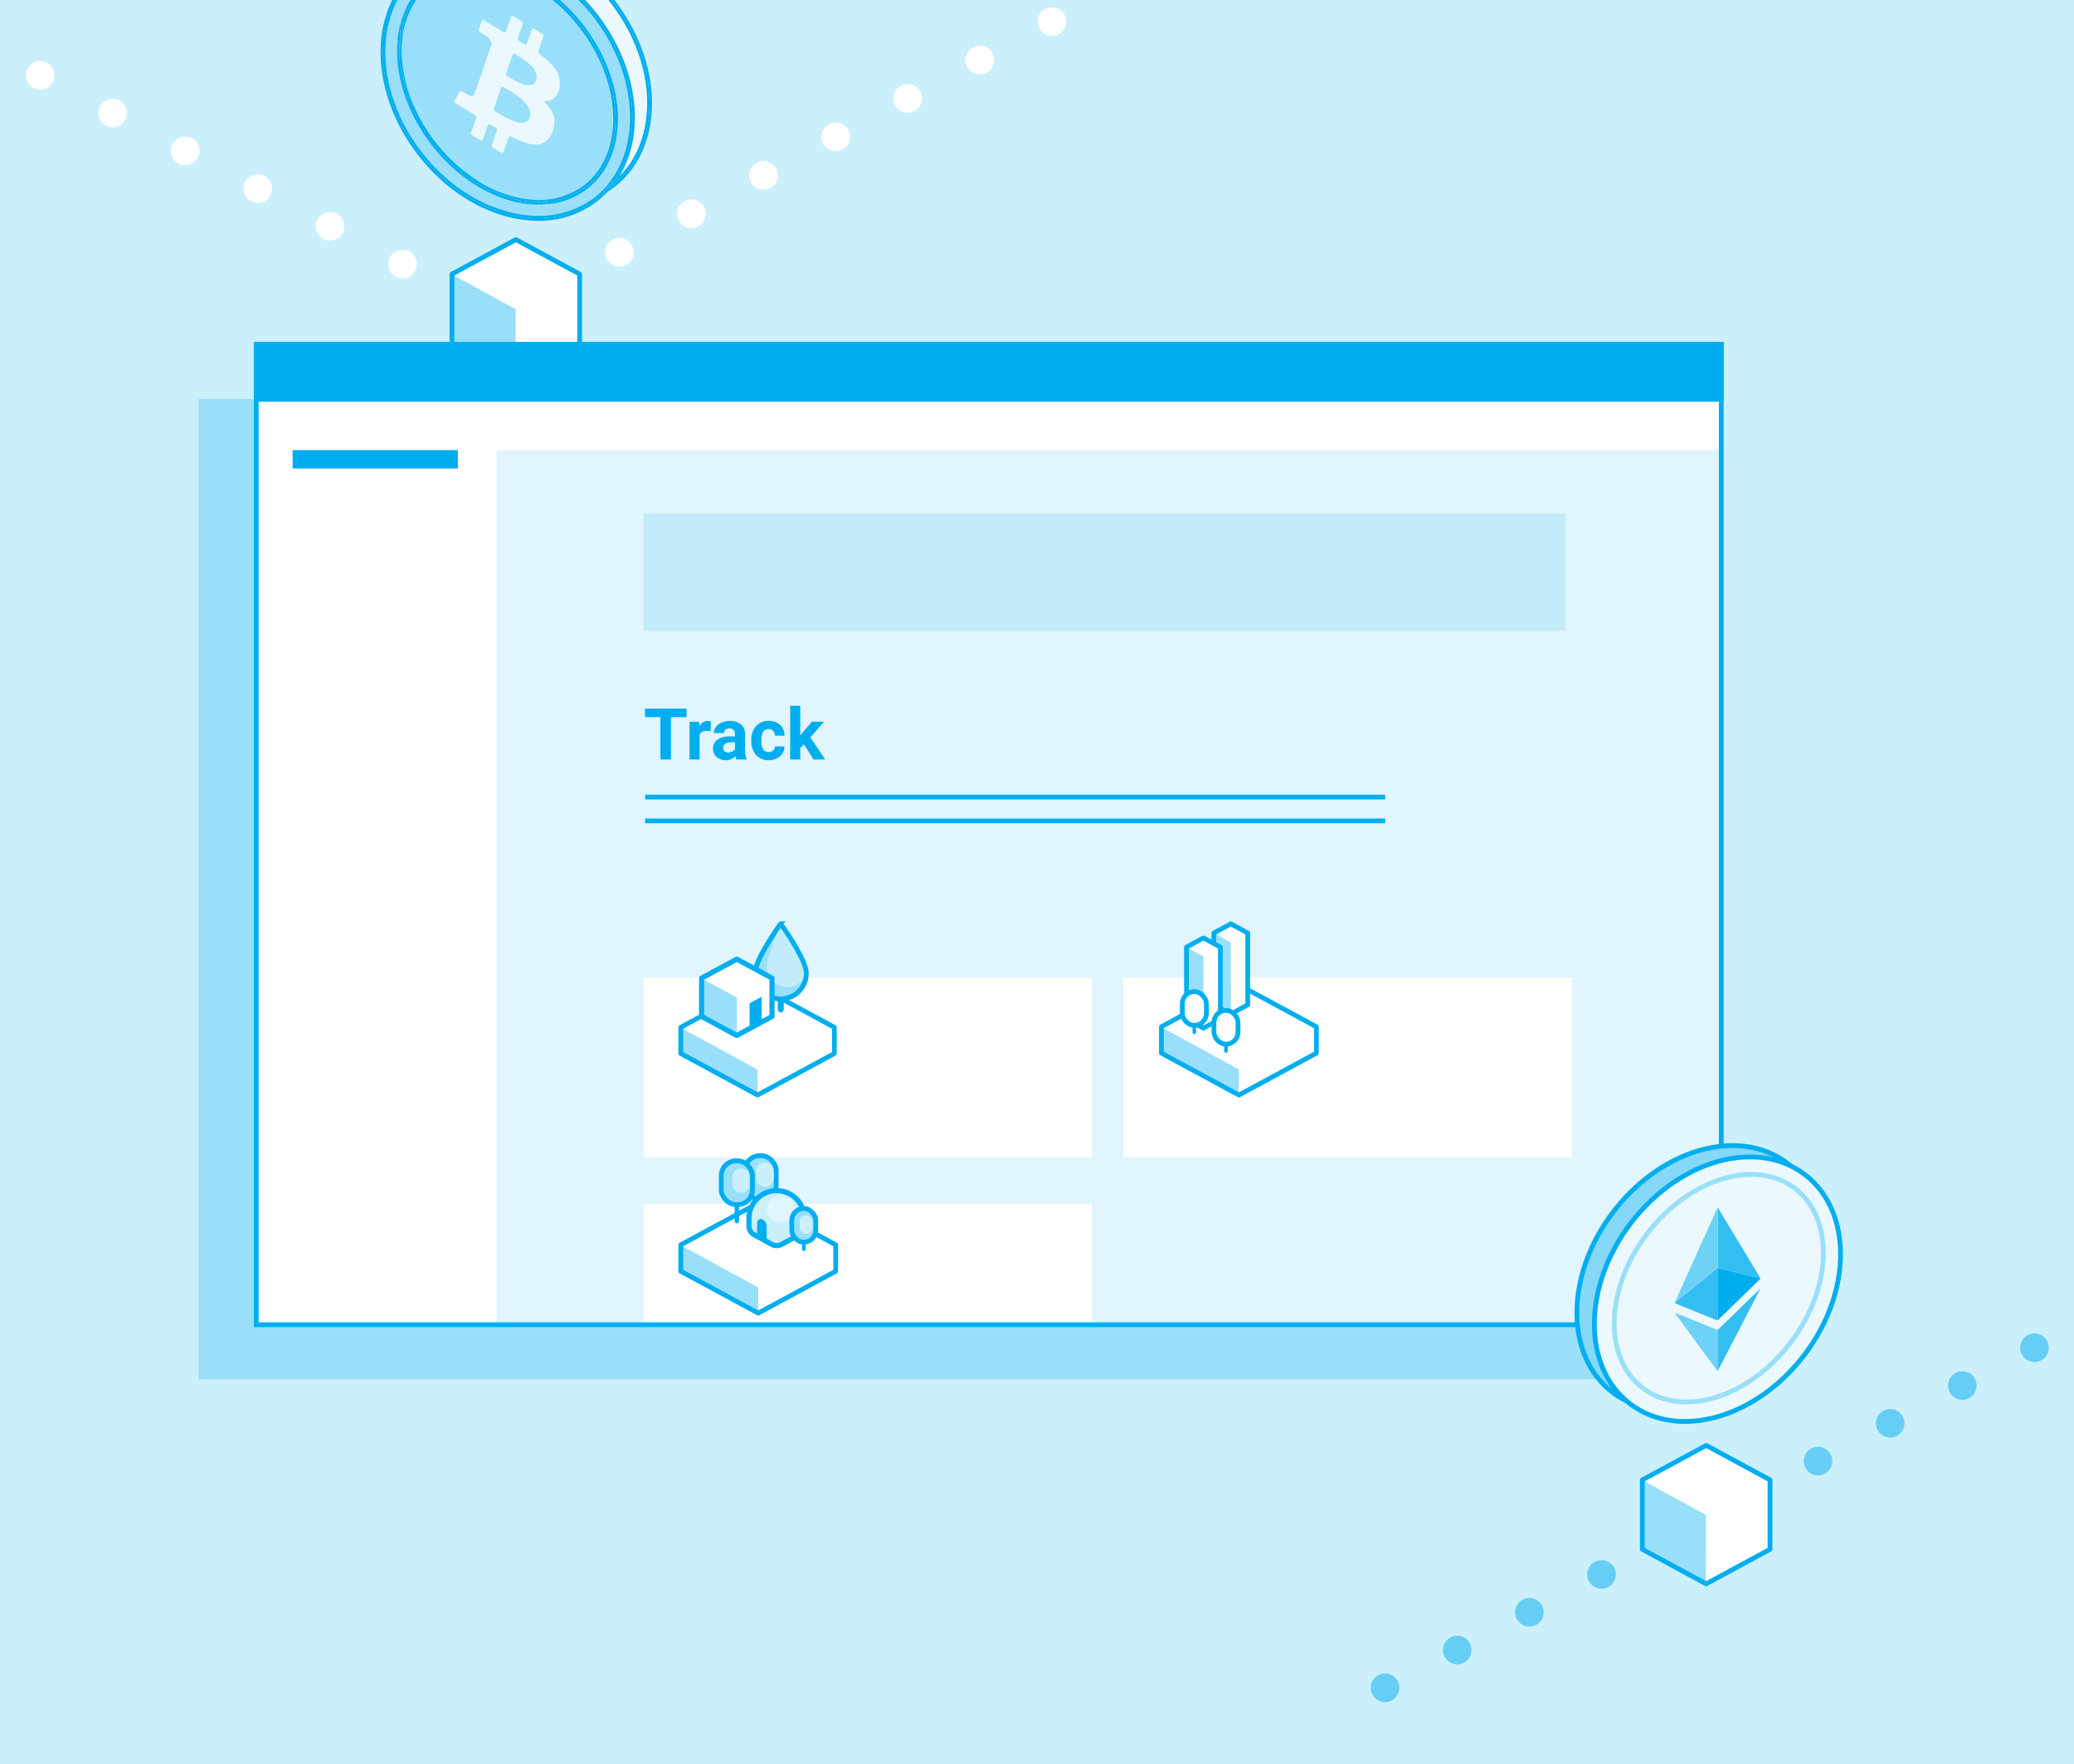 <svg id="Layer_1" data-name="Layer 1" xmlns="http://www.w3.org/2000/svg" xmlns:xlink="http://www.w3.org/1999/xlink" viewBox="0 0 870 740"><defs><style>.cls-1,.cls-15,.cls-2,.cls-7{fill:none;}.cls-11,.cls-14,.cls-15,.cls-16,.cls-17,.cls-19,.cls-2,.cls-20,.cls-7{stroke:#00aeef;}.cls-11,.cls-14,.cls-16,.cls-19,.cls-2,.cls-20,.cls-21{stroke-miterlimit:10;}.cls-11,.cls-14,.cls-16,.cls-19,.cls-2,.cls-20,.cls-21,.cls-7{stroke-width:2px;}.cls-3{clip-path:url(#clip-path);}.cls-17,.cls-4{fill:#cceffc;}.cls-16,.cls-5{fill:#fff;}.cls-14,.cls-6{fill:#99dff9;}.cls-15,.cls-17,.cls-7{stroke-linejoin:round;}.cls-20,.cls-21,.cls-8{fill:#ebf9fe;}.cls-11,.cls-9{fill:#00aeef;}.cls-10{fill:#e0f5fd;}.cls-12{fill:#c2ecfb;}.cls-13{clip-path:url(#clip-path-2);}.cls-15,.cls-17{stroke-width:2.15px;}.cls-18{fill:#66cef5;}.cls-19{fill:#85d8f7;}.cls-21{stroke:#99dff9;}.cls-22{fill:#33bef2;}.cls-23{fill:#6ed1f6;}</style><clipPath id="clip-path"><rect class="cls-1" width="870" height="740"/></clipPath><clipPath id="clip-path-2"><path class="cls-2" d="M338.24,408.23a10.77,10.77,0,1,1-21.54,0c0-6,10.77-20.8,10.77-20.8S338.24,402.28,338.24,408.23Z"/></clipPath></defs><title>Wallet3</title><g class="cls-3"><rect class="cls-4" width="870" height="740"/><circle class="cls-5" cx="16.87" cy="31.59" r="6"/><circle class="cls-5" cx="47.26" cy="47.43" r="6"/><circle class="cls-5" cx="77.66" cy="63.27" r="6"/><circle class="cls-5" cx="108.06" cy="79.1" r="6"/><circle class="cls-5" cx="138.46" cy="94.94" r="6"/><circle class="cls-5" cx="168.85" cy="110.77" r="6"/><circle class="cls-5" cx="199.25" cy="126.61" r="6"/><circle class="cls-5" cx="229.55" cy="121.92" r="6"/><circle class="cls-5" cx="259.79" cy="105.8" r="6"/><circle class="cls-5" cx="290.04" cy="89.67" r="6"/><circle class="cls-5" cx="320.28" cy="73.55" r="6"/><circle class="cls-5" cx="350.53" cy="57.42" r="6"/><circle class="cls-5" cx="380.77" cy="41.3" r="6"/><circle class="cls-5" cx="411.02" cy="25.17" r="6"/><circle class="cls-5" cx="441.26" cy="9.05" r="6"/><polygon class="cls-5" points="189.58 144.08 216.36 158.55 243.14 144.08 243.14 114.96 216.56 100.31 189.58 114.96 189.58 144.08"/><polygon class="cls-6" points="216.56 158.55 216.38 129.71 189.61 115.1 189.61 144.13 216.56 158.55"/><polygon class="cls-5" points="216.19 158.55 216.37 129.71 243.14 115.1 243.14 144.13 216.19 158.55"/><polygon class="cls-7" points="189.58 144.08 216.36 158.55 243.14 144.08 243.14 114.96 216.38 100.49 189.58 114.96 189.58 144.08"/><path class="cls-8" d="M266.2,52.2A46.51,46.51,0,0,1,259.82,74c6.91-6.87,11-16.52,11.58-27.82C272.27,30,265.9,13.25,255.2,0h-9.76C258.89,14.23,267.2,33.6,266.2,52.2Z"/><path class="cls-9" d="M272.4,46.21c-.73,13.5-6.29,24.27-14.86,31.11a38.84,38.84,0,0,1-2.62,3.09c.39-.25.79-.48,1.17-.75,10.39-7.17,16.54-19,17.31-33.4.86-16.13-5.27-32.83-15.68-46.26h-1.23C267,13.33,273.27,30,272.4,46.21Z"/><path class="cls-9" d="M271.4,46.15c-.61,11.3-4.67,20.95-11.58,27.82-.71,1.16-1.47,2.28-2.28,3.35,8.57-6.84,14.13-17.61,14.86-31.11C273.27,30,267,13.33,256.49,0H255.2C265.9,13.25,272.27,30,271.4,46.15Z"/><path class="cls-6" d="M224.25,85.8a46.53,46.53,0,0,1-13.05-2.59c-25.38-8.74-45.41-37.13-44.66-63.27.05-1.44.16-2.85.32-4.24,0-.94,0-1.88.08-2.81A50.52,50.52,0,0,1,169.28,0h-2.51a45.32,45.32,0,0,0-5,18.94C160.18,48,182,79,210.4,88c13.82,4.4,27,3,37.21-4A41.72,41.72,0,0,1,233,86.61,49.18,49.18,0,0,1,224.25,85.8Z"/><path class="cls-6" d="M242.67,0h-7.8c14.9,13,24.86,32.68,24.33,51.25h0c-.37,12.56-5.42,22.83-14.23,28.92a31,31,0,0,1-9.23,4.34,37.72,37.72,0,0,0,17.85-5.61c6.32-6.79,10-16.05,10.61-26.8C265.21,33.41,256.53,13.94,242.67,0Z"/><path class="cls-6" d="M172.2,0h-.8c-.35,1-.68,2.08-1,3.16A33.27,33.27,0,0,1,172.2,0Z"/><path class="cls-6" d="M230.77,85.53a36.8,36.8,0,0,1-4.72.32c-.6,0-1.2,0-1.8,0a49.18,49.18,0,0,0,8.77.81,41.72,41.72,0,0,0,14.59-2.55l.15-.1a35.06,35.06,0,0,0,3-2.36A40.87,40.87,0,0,1,230.77,85.53Z"/><path class="cls-6" d="M170.34,0h-1.06a50.52,50.52,0,0,0-2.34,12.89c-.05.93-.08,1.87-.08,2.81a41.58,41.58,0,0,1,1.54-7.33A46.7,46.7,0,0,1,170.34,0Z"/><path class="cls-6" d="M253.59,78.9a37.72,37.72,0,0,1-17.85,5.61,32.67,32.67,0,0,1-5,1,40.87,40.87,0,0,0,20-3.93A34,34,0,0,0,253.59,78.9Z"/><path class="cls-6" d="M170.44,3.16c.28-1.08.61-2.13,1-3.16h-1.06a46.7,46.7,0,0,0-1.94,8.37A36.61,36.61,0,0,1,170.44,3.16Z"/><path class="cls-9" d="M209.8,90a53,53,0,0,0,16,2.61,40.1,40.1,0,0,0,23.07-7,38.45,38.45,0,0,0,6-5.2,37.45,37.45,0,0,1-3.54,2C241.17,91.21,226.29,94.15,210.1,89c-28.85-9.19-50.94-40.58-49.36-70.11A46.61,46.61,0,0,1,165.65,0h-1.13a47.82,47.82,0,0,0-4.78,18.83C158.14,48.75,180.59,80.65,209.8,90Z"/><path class="cls-9" d="M245.44,0h-1.35c13.65,14.08,22.12,33.48,21.11,52.15-.52,9.78-3.59,18.11-8.49,24.57A35.52,35.52,0,0,0,259.82,74,46.51,46.51,0,0,0,266.2,52.2C267.2,33.6,258.89,14.23,245.44,0Z"/><path class="cls-9" d="M254.23,79.67a36.94,36.94,0,0,1-2.85,2.75,37.45,37.45,0,0,0,3.54-2,38.84,38.84,0,0,0,2.62-3.09A34.77,34.77,0,0,1,254.23,79.67Z"/><path class="cls-9" d="M256.71,76.72a37.18,37.18,0,0,1-2.48,3,34.77,34.77,0,0,0,3.31-2.35c.81-1.07,1.57-2.19,2.28-3.35A35.52,35.52,0,0,1,256.71,76.72Z"/><path class="cls-9" d="M210.4,88c-28.39-9-50.22-40-48.66-69.1a45.32,45.32,0,0,1,5-18.94h-1.12a46.61,46.61,0,0,0-4.91,18.89C159.16,48.42,181.25,79.81,210.1,89c16.19,5.15,31.07,2.21,41.28-6.58a38.32,38.32,0,0,1-3.77,1.64C237.42,91,224.22,92.44,210.4,88Z"/><path class="cls-9" d="M244.09,0h-1.42c13.86,13.94,22.54,33.41,21.53,52.1-.57,10.75-4.29,20-10.61,26.8.46-.29.92-.57,1.36-.88.61-.42,1.19-.85,1.76-1.3,4.9-6.46,8-14.79,8.49-24.57C266.21,33.48,257.74,14.08,244.09,0Z"/><path class="cls-9" d="M254.23,79.67a36.09,36.09,0,0,1-3.44,1.93,35.06,35.06,0,0,1-3,2.36l-.15.1a38.32,38.32,0,0,0,3.77-1.64A36.94,36.94,0,0,0,254.23,79.67Z"/><path class="cls-9" d="M255,78c-.44.31-.9.59-1.36.88a34,34,0,0,1-2.8,2.7,36.09,36.09,0,0,0,3.44-1.93,37.18,37.18,0,0,0,2.48-3C256.14,77.17,255.56,77.6,255,78Z"/><path class="cls-6" d="M174.08,45.47a71.37,71.37,0,0,0,24.67,29.28A79,79,0,0,1,174.08,45.47Z"/><path class="cls-6" d="M217.6,82.1a56.61,56.61,0,0,0,6.82,1.7,31.31,31.31,0,0,0,19.42-5.27c8.27-5.72,13-15.43,13.36-27.34.54-18.73-10-38.65-25.41-51.19H174.61a35,35,0,0,0-5.75,15.79C168.78,44,190.11,73.35,217.6,82.1Z"/><path class="cls-6" d="M168.78,26.27a60.57,60.57,0,0,0,5.3,19.2,79,79,0,0,0,24.67,29.28,57.21,57.21,0,0,0,13.1,6.57c1.15.4,2.29.73,3.43,1C191.71,73.91,173,50.69,168.78,26.27Z"/><path class="cls-6" d="M168.86,15.79c-.17,1.37-.27,2.77-.32,4.21a48.83,48.83,0,0,0,.24,6.27c4.24,24.42,22.93,47.64,46.5,56.09a42.92,42.92,0,0,0,9.14,1.44,56.61,56.61,0,0,1-6.82-1.7C190.11,73.35,168.78,44,168.86,15.79Z"/><path class="cls-9" d="M215,83.3c-1.14-.3-2.28-.63-3.43-1-23-7.93-41.5-32.14-43.76-56a61.61,61.61,0,0,1-.91-10.55c-.16,1.39-.27,2.8-.32,4.24-.75,26.14,19.28,54.53,44.66,63.27a46.53,46.53,0,0,0,13.05,2.59A56.9,56.9,0,0,1,217,84C216.31,83.79,215.63,83.55,215,83.3Z"/><path class="cls-9" d="M259.2,51.25h0C259.73,32.68,249.77,13,234.87,0h-1.5c15.17,12.77,25.36,32.54,24.83,51.22-.55,18.85-11.87,31.33-27.7,33.32a43.56,43.56,0,0,0,5.24,0A31,31,0,0,0,245,80.17C253.78,74.08,258.83,63.81,259.2,51.25Z"/><path class="cls-9" d="M169.37,8.6a33.86,33.86,0,0,1,4-8.6H172.2a33.27,33.27,0,0,0-1.76,3.16A47.15,47.15,0,0,0,169.37,8.6Z"/><path class="cls-9" d="M215,83.3c.67.25,1.35.49,2,.71a56.9,56.9,0,0,0,7.26,1.79c.6,0,1.2,0,1.8,0a36.8,36.8,0,0,0,4.72-.32,48.1,48.1,0,0,1-6.53-.76A43.29,43.29,0,0,1,215,83.3Z"/><path class="cls-9" d="M167.54,20c0-1.43.16-2.83.32-4.18,0-.95,0-1.9.08-2.85.08-1.56.25-3.08.46-4.57a41.58,41.58,0,0,0-1.54,7.33,61.61,61.61,0,0,0,.91,10.55A50.85,50.85,0,0,1,167.54,20Z"/><path class="cls-9" d="M230.5,84.54a37,37,0,0,1-6.26.23,48.1,48.1,0,0,0,6.53.76,32.67,32.67,0,0,0,5-1A43.56,43.56,0,0,1,230.5,84.54Z"/><path class="cls-9" d="M170.44,3.16a36.61,36.61,0,0,0-2,5.21c-.21,1.49-.38,3-.46,4.57-.05,1-.08,1.9-.08,2.85a41.22,41.22,0,0,1,1.51-7.19A47.15,47.15,0,0,1,170.44,3.16Z"/><path class="cls-9" d="M174.08,45.47a71.16,71.16,0,0,1-6.31-19.22c2.26,23.88,20.74,48.09,43.76,56,1.15.4,2.29.73,3.43,1a66.61,66.61,0,0,1-16.21-8.55A71.37,71.37,0,0,1,174.08,45.47Z"/><path class="cls-9" d="M168.86,15.79A35,35,0,0,1,174.61,0h-1.2a33.86,33.86,0,0,0-4,8.6c-.2,1.44-.35,2.9-.43,4.4C168.89,13.92,168.86,14.85,168.86,15.79Z"/><path class="cls-9" d="M257.2,51.19c-.35,11.91-5.09,21.62-13.36,27.34a31.31,31.31,0,0,1-19.42,5.27,49.65,49.65,0,0,0,6.08.74c15.83-2,27.15-14.47,27.7-33.32.53-18.68-9.66-38.45-24.83-51.22h-1.58C247.24,12.54,257.74,32.46,257.2,51.19Z"/><path class="cls-9" d="M215.28,82.36c-1.14-.31-2.28-.64-3.43-1a57.21,57.21,0,0,1-13.1-6.57A66.61,66.61,0,0,0,215,83.3a43.29,43.29,0,0,0,9.28,1.47,54,54,0,0,1-6.94-1.72C216.62,82.84,216,82.6,215.28,82.36Z"/><path class="cls-9" d="M168.78,26.27a59.85,59.85,0,0,1-.92-10.48c-.16,1.35-.28,2.75-.32,4.18a50.85,50.85,0,0,0,.23,6.28,71.16,71.16,0,0,0,6.31,19.22A60.57,60.57,0,0,1,168.78,26.27Z"/><path class="cls-9" d="M168.54,20c.05-1.44.15-2.84.32-4.21,0-.94,0-1.87.08-2.79.08-1.5.23-3,.43-4.4a41.22,41.22,0,0,0-1.51,7.19,59.85,59.85,0,0,0,.92,10.48A48.83,48.83,0,0,1,168.54,20Z"/><path class="cls-9" d="M215.28,82.36c.67.24,1.34.48,2,.69a54,54,0,0,0,6.94,1.72,37,37,0,0,0,6.26-.23,49.65,49.65,0,0,1-6.08-.74A42.92,42.92,0,0,1,215.28,82.36Z"/><path class="cls-8" d="M228.77,43.12c-.82-.79-.06-.8.36-.79,5.38.16,8.28-8.53,2.74-14.69a27.43,27.43,0,0,0-4.9-4.46c-1.18-.8-1.29-1.47-.89-2.49.66-1.67,1.17-3.43,1.8-5.12.28-.75.07-1.2-.71-1.64a30.25,30.25,0,0,1-2.7-1.63c-.91-.63-1.28-.36-1.53.45-.39,1.28-.85,2.51-1.28,3.76-.92,2.64-.91,2.61-3.64.87-.86-.55-1-1-.68-1.75.65-1.76,1.22-3.58,1.86-5.35.26-.69,0-1.15-.68-1.56-1-.57-2-1.16-2.92-1.77-.73-.45-1.07-.27-1.3.42-.56,1.77-1.25,3.47-1.77,5.26-.32,1-.8,1.22-1.88.54-2.42-1.53-4.87-2.95-7.3-4.45-.76-.47-1.18-.42-1.41.35a26.51,26.51,0,0,1-1,3c-.31.76,0,1.17.74,1.61a28.07,28.07,0,0,1,3,1.91A3.15,3.15,0,0,1,206,19.2c-.19.65-.43,1.29-.65,1.93Q202.29,30.07,199.2,39c-.5,1.44-1.31,1.65-2.81.8-.72-.4-1.43-.84-2.13-1.31s-1.26-.48-1.62.23c-.45.89-1,1.7-1.49,2.55-.86,1.51-.86,1.52.88,2.58,2.28,1.39,4.56,2.81,6.86,4.15.9.53,1.08,1,.77,1.83-.68,1.83-1.27,3.72-1.94,5.55-.26.69-.07,1.15.65,1.57.94.55,1.88,1.1,2.8,1.7.76.49,1.19.4,1.43-.34.46-1.41,1-2.76,1.46-4.17.94-3,.78-2.3,3.34-.88,1.09.61,1.21,1.23.86,2.14-.65,1.72-1.18,3.52-1.84,5.23-.3.77,0,1.19.72,1.61s1.74,1,2.59,1.57,1.37.49,1.66-.42c.56-1.82,1.25-3.56,1.82-5.37.26-.84.74-1,1.58-.52a23.07,23.07,0,0,0,4.78,2c.79.27,1.58.6,2.36.79,3.7.88,6.66.15,8.59-2.72C233.19,53.66,234,48.21,228.77,43.12Zm-9.28,8.34a8,8,0,0,1-3.74-.58,42.79,42.79,0,0,1-8-4.19,1,1,0,0,1-.54-1.29c1-2.81,1.95-5.64,2.91-8.46.2-.57.59-.68,1.19-.33a42.62,42.62,0,0,1,8.17,5.65,12.21,12.21,0,0,1,2.13,2.67C223.35,47.92,222.31,51.14,219.49,51.46ZM223,35.58a6.45,6.45,0,0,1-3.83-.36,37.14,37.14,0,0,1-6.26-3.28c-.55-.35-.74-.74-.56-1.27.88-2.53,1.76-5.06,2.62-7.59.18-.52.49-.66,1.07-.34a28.42,28.42,0,0,1,7,5C225.82,30.66,225.8,34.69,223,35.58Z"/><rect class="cls-6" x="83.29" y="167.34" width="614.53" height="411.2"/><rect class="cls-5" x="107.5" y="144.4" width="614.53" height="411.2"/><rect class="cls-10" x="208.32" y="188.79" width="514.17" height="366.69"/><rect class="cls-11" x="107.5" y="144.4" width="614.53" height="23.08"/><rect class="cls-5" x="269.99" y="410.01" width="188.09" height="75.37"/><rect class="cls-12" x="269.99" y="215.31" width="386.71" height="49.31"/><rect class="cls-5" x="471.19" y="410.01" width="188.09" height="75.37"/><path class="cls-9" d="M288,300.77h-6.53v17.76H277V300.77h-6.44v-3.56H288Z"/><path class="cls-9" d="M298.13,306.65a12.77,12.77,0,0,0-1.52-.11q-2.4,0-3.15,1.62v10.37h-4.23V302.69h4l.11,1.88a3.93,3.93,0,0,1,3.53-2.18,4.68,4.68,0,0,1,1.32.19Z"/><path class="cls-9" d="M308.91,318.53a4.88,4.88,0,0,1-.42-1.42,5.11,5.11,0,0,1-4,1.72,5.63,5.63,0,0,1-3.86-1.35,4.34,4.34,0,0,1-1.53-3.4,4.48,4.48,0,0,1,1.87-3.87,9.25,9.25,0,0,1,5.39-1.36h1.95v-.91a2.63,2.63,0,0,0-.56-1.75,2.22,2.22,0,0,0-1.78-.66,2.55,2.55,0,0,0-1.68.51,1.76,1.76,0,0,0-.61,1.41h-4.23a4.23,4.23,0,0,1,.85-2.55,5.64,5.64,0,0,1,2.4-1.84,8.69,8.69,0,0,1,3.49-.67,6.93,6.93,0,0,1,4.65,1.47,5.17,5.17,0,0,1,1.72,4.14v6.87a7.62,7.62,0,0,0,.63,3.42v.24Zm-3.5-2.94a3.63,3.63,0,0,0,1.73-.42,2.65,2.65,0,0,0,1.17-1.12v-2.72h-1.58c-2.12,0-3.25.73-3.38,2.2l0,.24a1.71,1.71,0,0,0,.56,1.31A2.17,2.17,0,0,0,305.41,315.59Z"/><path class="cls-9" d="M322.41,315.41a2.77,2.77,0,0,0,1.9-.64,2.25,2.25,0,0,0,.76-1.71h4a5.42,5.42,0,0,1-.88,2.95,5.75,5.75,0,0,1-2.36,2.08,7.49,7.49,0,0,1-3.32.74,6.87,6.87,0,0,1-5.36-2.16,8.55,8.55,0,0,1-2-6v-.28a8.47,8.47,0,0,1,2-5.85,6.82,6.82,0,0,1,5.35-2.18,6.72,6.72,0,0,1,4.77,1.69,6,6,0,0,1,1.82,4.51h-4a2.88,2.88,0,0,0-.76-2,2.52,2.52,0,0,0-1.93-.77,2.54,2.54,0,0,0-2.24,1.07,6.29,6.29,0,0,0-.75,3.5v.44a6.38,6.38,0,0,0,.74,3.52A2.58,2.58,0,0,0,322.41,315.41Z"/><path class="cls-9" d="M337.21,312.18l-1.52,1.52v4.83h-4.23V296h4.23V308.5l.82-1.05,4.06-4.76h5.08l-5.73,6.6,6.23,9.24h-4.86Z"/><line class="cls-7" x1="270.63" y1="344.28" x2="581.06" y2="344.28"/><line class="cls-7" x1="270.63" y1="334.29" x2="581.06" y2="334.29"/><rect class="cls-5" x="269.99" y="504.94" width="188.09" height="50.14"/><rect class="cls-2" x="107.5" y="144.4" width="614.53" height="411.2"/><rect class="cls-9" x="122.74" y="188.79" width="69.32" height="7.69"/><polygon class="cls-5" points="285.56 441.86 317.78 459.27 350 441.86 350 430.87 318.02 413.24 285.56 430.87 285.56 441.86"/><polygon class="cls-6" points="318.02 459.27 317.81 448.61 285.6 431.04 285.6 441.92 318.02 459.27"/><polygon class="cls-5" points="317.82 459.2 317.79 448.61 350 431.04 350 441.92 317.82 459.2"/><polygon class="cls-7" points="285.56 441.86 317.78 459.27 350 441.86 350 430.87 317.81 413.46 285.56 430.87 285.56 441.86"/><rect class="cls-9" x="326.26" y="405.77" width="2.51" height="18.91" rx="1.26"/><g class="cls-13"><path class="cls-14" d="M338.24,408.23a10.77,10.77,0,1,1-21.54,0c0-6,10.77-20.8,10.77-20.8S338.24,402.28,338.24,408.23Z"/><path class="cls-12" d="M338.67,405.52a8.49,8.49,0,0,1-17,0c0-4.69,6-18.23,6-18.23S338.67,400.83,338.67,405.52Z"/></g><path class="cls-2" d="M338.24,408.23a10.77,10.77,0,1,1-21.54,0c0-6,10.77-20.8,10.77-20.8S338.24,402.28,338.24,408.23Z"/><polygon class="cls-5" points="294.3 426.31 309.07 434.29 323.84 426.31 323.84 410.25 309.18 402.17 294.3 410.25 294.3 426.31"/><polygon class="cls-6" points="309.18 434.29 309.08 418.38 294.32 410.32 294.32 426.33 309.18 434.29"/><polygon class="cls-9" points="314.42 431.37 314.45 420.81 319.5 418.05 319.5 428.65 314.42 431.37"/><polygon class="cls-15" points="294.3 426.31 309.07 434.29 323.84 426.31 323.84 410.25 309.08 402.27 294.3 410.25 294.3 426.31"/><polygon class="cls-5" points="552.19 441.71 519.69 459.27 487.19 441.71 487.19 430.63 519.45 412.85 552.19 430.63 552.19 441.71"/><polygon class="cls-5" points="519.45 459.27 519.66 448.52 552.15 430.79 552.15 441.77 519.45 459.27"/><polygon class="cls-6" points="519.69 459.25 519.68 448.52 487.19 430.79 487.19 441.77 519.69 459.25"/><polygon class="cls-7" points="552.19 441.71 519.69 459.27 487.19 441.71 487.19 430.63 519.66 413.07 552.19 430.63 552.19 441.71"/><polygon class="cls-5" points="509.19 421.45 516.29 425.29 523.39 421.45 523.39 391.31 516.35 387.43 509.19 391.31 509.19 421.45"/><polygon class="cls-6" points="516.35 425.29 516.3 395.22 509.2 391.35 509.2 421.46 516.35 425.29"/><polygon class="cls-7" points="509.19 421.45 516.29 425.29 523.39 421.45 523.39 391.31 516.3 387.47 509.19 391.31 509.19 421.45"/><polygon class="cls-5" points="497.71 427.37 504.81 431.21 511.92 427.37 511.92 397.23 504.87 393.35 497.71 397.23 497.71 427.37"/><polygon class="cls-6" points="504.87 431.21 504.82 401.14 497.72 397.27 497.72 427.38 504.87 431.21"/><polygon class="cls-7" points="497.71 427.37 504.81 431.21 511.92 427.37 511.92 397.23 504.82 393.39 497.71 397.23 497.71 427.37"/><rect class="cls-9" x="500.22" y="424.94" width="1.53" height="8.82" rx="0.77" transform="translate(1001.98 858.69) rotate(-180)"/><rect class="cls-16" x="495.94" y="415.9" width="10.09" height="14.16" rx="5.05" transform="translate(1001.98 845.96) rotate(-180)"/><rect class="cls-9" x="513.51" y="432.82" width="1.53" height="8.82" rx="0.77" transform="translate(1028.55 874.45) rotate(180)"/><rect class="cls-16" x="509.23" y="423.78" width="10.09" height="14.16" rx="5.05" transform="translate(1028.55 861.72) rotate(-180)"/><polygon class="cls-5" points="285.56 533.19 318.06 550.75 350.56 533.19 350.56 522.1 318.3 504.32 285.56 522.1 285.56 533.19"/><polygon class="cls-6" points="318.3 550.75 318.08 539.99 285.6 522.27 285.6 533.24 318.3 550.75"/><polygon class="cls-5" points="318.08 550.7 318.07 539.99 350.56 522.27 350.56 533.24 318.08 550.7"/><polygon class="cls-7" points="285.56 533.19 318.06 550.75 350.56 533.19 350.56 522.1 318.08 504.54 285.56 522.1 285.56 533.19"/><rect class="cls-9" x="318.11" y="496.84" width="1.87" height="14.07" rx="0.94"/><rect class="cls-14" x="312.51" y="484.7" width="13.08" height="18.35" rx="6.2"/><path class="cls-17" d="M335.19,517.92l-7.35,4a4.26,4.26,0,0,1-4.07,0l-7.36-4a4.28,4.28,0,0,1-2.24-3.76V511a11.63,11.63,0,0,1,6.1-10.23h0a11.61,11.61,0,0,1,11.05,0h0A11.63,11.63,0,0,1,337.44,511v3.17A4.27,4.27,0,0,1,335.19,517.92Z"/><path class="cls-9" d="M321.59,520.69l0-6.38a3.25,3.25,0,0,0-1.7-2.86h0a1.54,1.54,0,0,0-2.28,1.35v5.75Z"/><rect class="cls-9" x="308.16" y="499.02" width="1.87" height="14.07" rx="0.94"/><rect class="cls-14" x="302.55" y="486.88" width="13.08" height="18.35" rx="6.2"/><rect class="cls-4" x="317.15" y="487.51" width="7.34" height="10.3" rx="3.48"/><rect class="cls-4" x="307.24" y="490.16" width="7.2" height="10.11" rx="3.41"/><ellipse class="cls-10" cx="327.61" cy="507.04" rx="5.93" ry="5.65"/><rect class="cls-9" x="336.4" y="515.89" width="1.53" height="8.82" rx="0.77"/><rect class="cls-14" x="332.12" y="506.85" width="10.09" height="14.16" rx="5.05"/><rect class="cls-4" x="335.47" y="509.78" width="5.31" height="7.74" rx="2.56"/><circle class="cls-18" cx="581" cy="707.89" r="6"/><circle class="cls-18" cx="611.27" cy="692.04" r="6"/><circle class="cls-18" cx="641.54" cy="676.2" r="6"/><circle class="cls-18" cx="671.81" cy="660.35" r="6"/><circle class="cls-18" cx="702.08" cy="644.5" r="6"/><circle class="cls-18" cx="732.35" cy="628.65" r="6"/><circle class="cls-18" cx="762.62" cy="612.81" r="6"/><circle class="cls-18" cx="792.89" cy="596.96" r="6"/><circle class="cls-18" cx="823.16" cy="581.11" r="6"/><circle class="cls-18" cx="853.43" cy="565.26" r="6"/><polygon class="cls-5" points="688.92 649.81 715.7 664.28 742.48 649.81 742.48 620.69 715.9 606.03 688.92 620.69 688.92 649.81"/><polygon class="cls-6" points="715.9 664.28 715.73 635.43 688.96 620.82 688.96 649.85 715.9 664.28"/><polygon class="cls-5" points="715.54 664.28 715.71 635.43 742.48 620.82 742.48 649.85 715.54 664.28"/><polygon class="cls-7" points="688.92 649.81 715.7 664.28 742.48 649.81 742.48 620.69 715.73 606.22 688.92 620.69 688.92 649.81"/><ellipse class="cls-19" cx="713.12" cy="535.97" rx="60.45" ry="45.7" transform="translate(-145.85 776.77) rotate(-52.59)"/><ellipse class="cls-20" cx="720.43" cy="540.73" rx="60.45" ry="45.7" transform="translate(-146.75 784.45) rotate(-52.59)"/><ellipse class="cls-21" cx="721.02" cy="540.32" rx="52.65" ry="37.78" transform="translate(-146.2 784.75) rotate(-52.59)"/><g id="qk1lAn"><path class="cls-22" d="M702.43,546.34a.19.19,0,0,0,.12,0c.43-.33.87-.64,1.3-1l6.14-5,10.49-8.57,0,0c0,.1,0,.2,0,.3q0,10.47,0,20.95a3.65,3.65,0,0,0,.12.66,1.78,1.78,0,0,1-.57,0q-8.82-3.57-17.62-7.17Z"/><path class="cls-22" d="M720.49,506.47a4.23,4.23,0,0,1,.33.41l17.4,28.81c.08.14.15.29.22.44-1.34-.31-2.7-.6-4-.92l-13.89-3.44,0,0q0-5.81,0-11.62,0-6.81,0-13.62Z"/><path class="cls-9" d="M720.52,531.77l13.89,3.44c1.33.32,2.69.61,4,.92a1.8,1.8,0,0,1-.23.46l-17.47,17-.12.08a3.65,3.65,0,0,1-.12-.66q0-10.47,0-20.95C720.5,532,720.51,531.87,720.52,531.77Z"/><path class="cls-23" d="M720.5,575c-.57-.71-1.14-1.41-1.69-2.15L703,551.31a1.46,1.46,0,0,1-.3-.71l1.2.47q7.84,3.2,15.69,6.39a7.94,7.94,0,0,0,1,.24,7.8,7.8,0,0,0-.12.94C720.49,564.08,720.5,569.51,720.5,575Z"/><path class="cls-22" d="M720.5,575c0-5.44,0-10.87,0-16.31a7.8,7.8,0,0,1,.12-.94l17.56-17.09.09.1c-.09.19-.16.39-.26.57l-17.19,33.17C720.73,574.62,720.61,574.78,720.5,575Z"/><path class="cls-23" d="M720.51,506.5q0,6.81,0,13.62,0,5.82,0,11.62L710,540.31l-6.14,5c-.43.35-.87.66-1.3,1,1.2-2.71,2.39-5.41,3.6-8.11q7-15.47,13.92-30.91A8.62,8.62,0,0,1,720.51,506.5Z"/></g></g></svg>